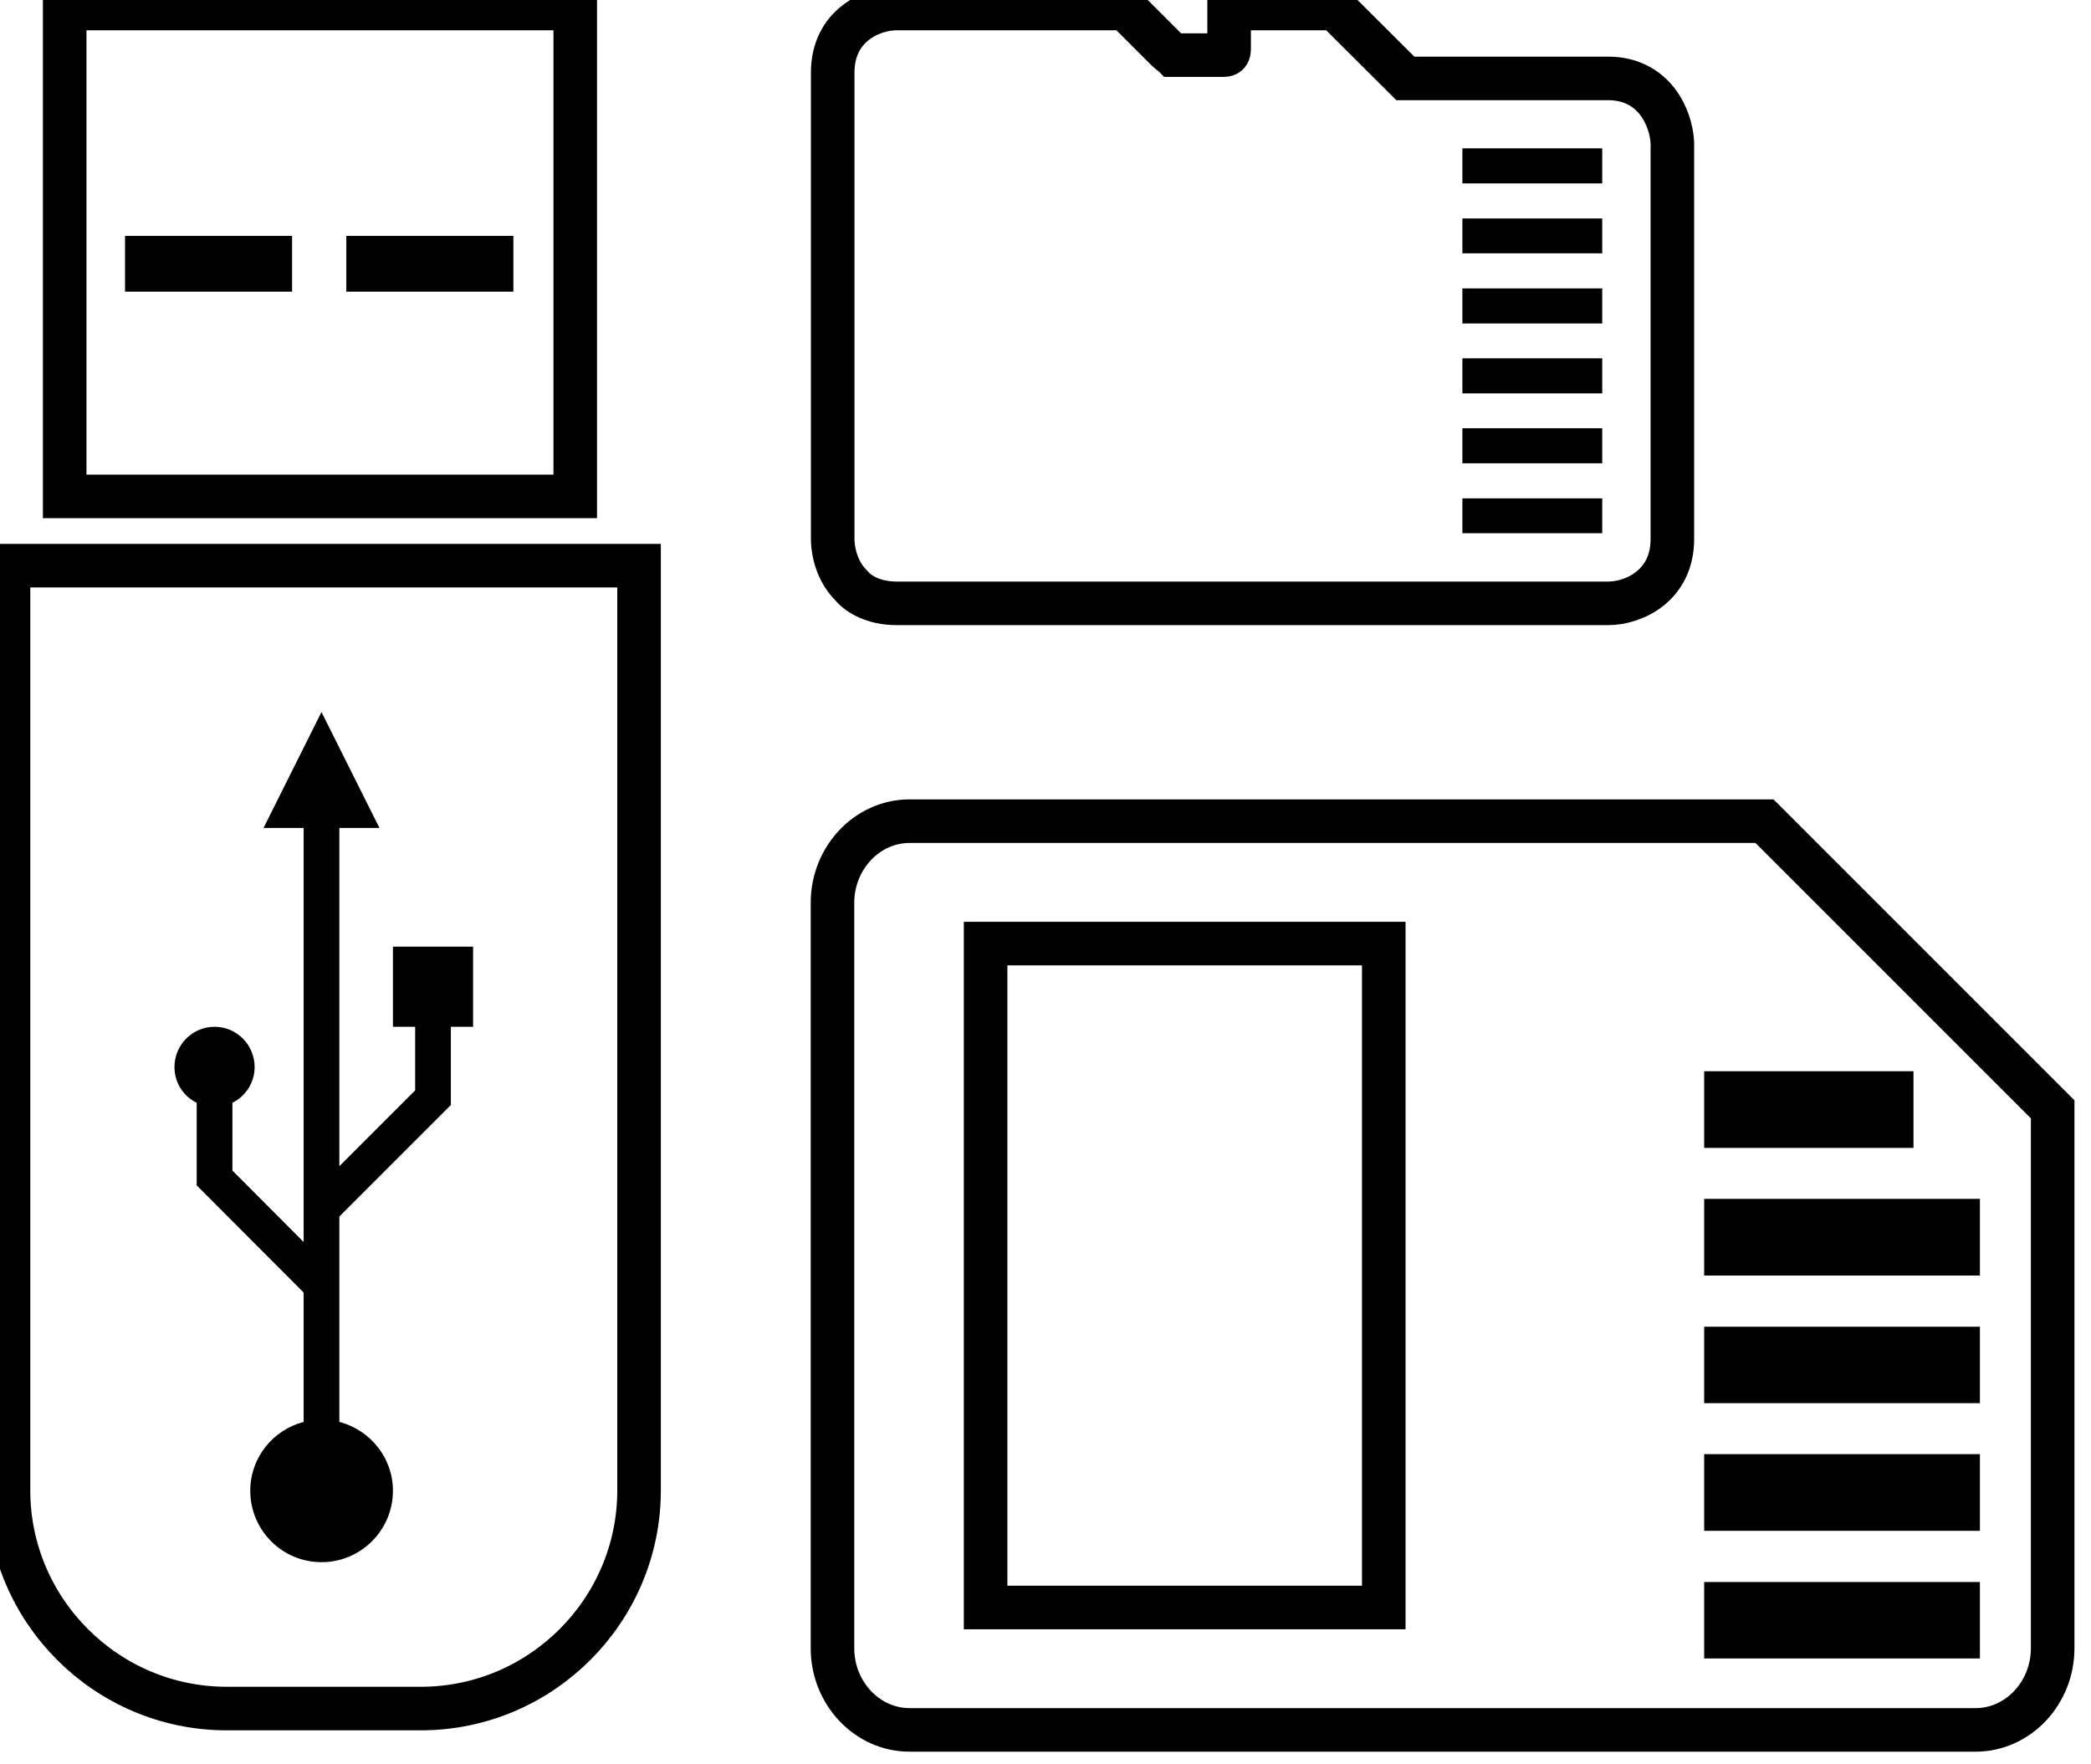 <?xml version="1.0" encoding="utf-8"?>
<!-- Generator: Avocode 2.6.0 - http://avocode.com -->
<svg height="81" width="96" xmlns:xlink="http://www.w3.org/1999/xlink" xmlns="http://www.w3.org/2000/svg" viewBox="0 0 96 81">
    <path stroke-linejoin="miter" stroke-linecap="butt" stroke-width="2" stroke="#000000" fill="none" fill-rule="evenodd" d="M 94.24 75.67 L 94.24 50.93 C 89.83 46.52 85.42 42.11 81.01 37.7 L 41.76 37.7 C 39.81 37.7 38.22 39.39 38.22 41.45 L 38.22 75.67 C 38.22 77.73 39.81 79.42 41.76 79.42 L 90.7 79.42 C 92.65 79.42 94.24 77.73 94.24 75.67 L 94.24 75.67 Z M 94.24 75.67" />
    <path fill="#000000" fill-rule="evenodd" d="M 78.24 70.28 L 90.9 70.28 L 90.9 66.76 L 78.24 66.76 L 78.24 70.28 Z M 78.24 70.28" />
    <path fill="#000000" fill-rule="evenodd" d="M 78.24 64.42 L 90.9 64.42 L 90.9 60.91 L 78.24 60.91 L 78.24 64.42 Z M 78.24 64.42" />
    <path fill="#000000" fill-rule="evenodd" d="M 90.9 55.04 L 90.9 58.56 L 78.24 58.56 L 78.24 55.04 L 90.9 55.04" />
    <path fill="#000000" fill-rule="evenodd" d="M 78.24 52.7 L 87.85 52.7 L 87.85 49.18 L 78.24 49.18 L 78.24 52.7 Z M 78.24 52.7" />
    <path stroke-linejoin="miter" stroke-linecap="butt" stroke-width="2" stroke="#000000" fill="none" fill-rule="evenodd" d="M 45.25 73.8 L 45.25 43.32 L 63.53 43.32 L 63.53 73.8 L 45.25 73.8 L 45.25 73.8 L 45.25 73.8 Z M 45.25 73.8" />
    <path fill="#000000" fill-rule="evenodd" d="M 78.24 76.14 L 90.9 76.14 L 90.9 72.63 L 78.24 72.63 L 78.24 76.14 Z M 78.24 76.14" />
    <path stroke-linejoin="miter" stroke-linecap="butt" stroke-width="2" stroke="#000000" fill="none" fill-rule="evenodd" d="M 19.32 78.44 L 10.41 78.44 C 4.89 78.44 0.39 73.94 0.39 68.42 L 0.39 25.97 L 29.34 25.97 L 29.34 68.42 C 29.34 73.94 24.84 78.44 19.32 78.44 L 19.32 78.44 Z M 19.32 78.44" />
    <path stroke-linejoin="miter" stroke-linecap="butt" stroke-width="2" stroke="#000000" fill="none" fill-rule="evenodd" d="M 26.41 22.79 L 2.97 22.79 L 2.97 0.39 L 26.41 0.39 L 26.41 22.79 L 26.41 22.79 Z M 26.41 22.79" />
    <path fill="#000000" fill-rule="evenodd" d="M 5.74 13.39 L 13.41 13.39 L 13.41 10.83 L 5.74 10.83 L 5.74 13.39 Z M 5.74 13.39" />
    <path fill="#000000" fill-rule="evenodd" d="M 15.9 13.39 L 23.57 13.39 L 23.57 10.83 L 15.9 10.83 L 15.9 13.39 Z M 15.9 13.39" />
    <path fill="#000000" fill-rule="evenodd" d="M 21.72 47.14 L 21.72 43.46 L 18.04 43.46 L 18.04 47.14 L 19.06 47.14 L 19.06 50.06 L 15.58 53.54 L 15.58 38.01 L 17.42 38.01 L 14.76 32.69 L 12.1 38.01 L 13.94 38.01 L 13.94 57.02 L 10.67 53.74 L 10.67 50.63 C 11.27 50.33 11.69 49.71 11.69 48.99 C 11.69 47.97 10.87 47.14 9.85 47.14 C 8.83 47.14 8.01 47.97 8.01 48.99 C 8.01 49.71 8.42 50.33 9.03 50.63 L 9.03 54.39 L 9.02 54.41 L 13.94 59.34 L 13.94 65.28 C 12.53 65.65 11.49 66.92 11.49 68.44 C 11.49 70.25 12.95 71.72 14.76 71.72 C 16.57 71.72 18.04 70.25 18.04 68.44 C 18.04 66.92 16.99 65.65 15.58 65.28 L 15.58 55.85 L 20.71 50.72 L 20.7 50.71 L 20.7 47.14 L 21.72 47.14" />
    <path fill="#000000" fill-rule="evenodd" d="M 67.14 24.48 L 73.56 24.48 L 73.56 22.88 L 67.14 22.88 L 67.14 24.48 Z M 67.14 24.48" />
    <path fill="#000000" fill-rule="evenodd" d="M 67.14 21.27 L 73.56 21.27 L 73.56 19.66 L 67.14 19.66 L 67.14 21.27 Z M 67.14 21.27" />
    <path fill="#000000" fill-rule="evenodd" d="M 67.14 18.06 L 73.56 18.06 L 73.56 16.45 L 67.14 16.45 L 67.14 18.06 Z M 67.14 18.06" />
    <path fill="#000000" fill-rule="evenodd" d="M 67.14 14.85 L 73.56 14.85 L 73.56 13.24 L 67.14 13.24 L 67.14 14.85 Z M 67.14 14.85" />
    <path fill="#000000" fill-rule="evenodd" d="M 67.14 11.63 L 73.56 11.63 L 73.56 10.03 L 67.14 10.03 L 67.14 11.63 Z M 67.14 11.63" />
    <path fill="#000000" fill-rule="evenodd" d="M 67.14 8.42 L 73.56 8.42 L 73.56 6.81 L 67.14 6.81 L 67.14 8.42 Z M 67.14 8.42" />
    <path stroke-linejoin="miter" stroke-linecap="butt" stroke-width="2" stroke="#000000" fill="none" fill-rule="evenodd" d="M 76.78 24.75 L 76.78 6.55 C 76.72 5.37 75.92 3.6 73.83 3.6 L 64.52 3.6 L 61.3 0.39 L 56.43 0.39 L 56.43 2.26 C 56.43 2.53 56.27 2.53 56.16 2.53 L 53.86 2.53 C 53.81 2.48 53.7 2.42 53.54 2.26 L 53.49 2.21 L 51.67 0.39 L 41.17 0.39 C 40 0.39 38.23 1.19 38.23 3.33 L 38.23 24.75 C 38.23 24.86 38.23 26.04 39.09 26.89 C 39.41 27.27 40.1 27.7 41.17 27.7 L 73.83 27.7 C 75.01 27.7 76.78 26.89 76.78 24.75 L 76.78 24.75 Z M 76.78 24.75" />
</svg>